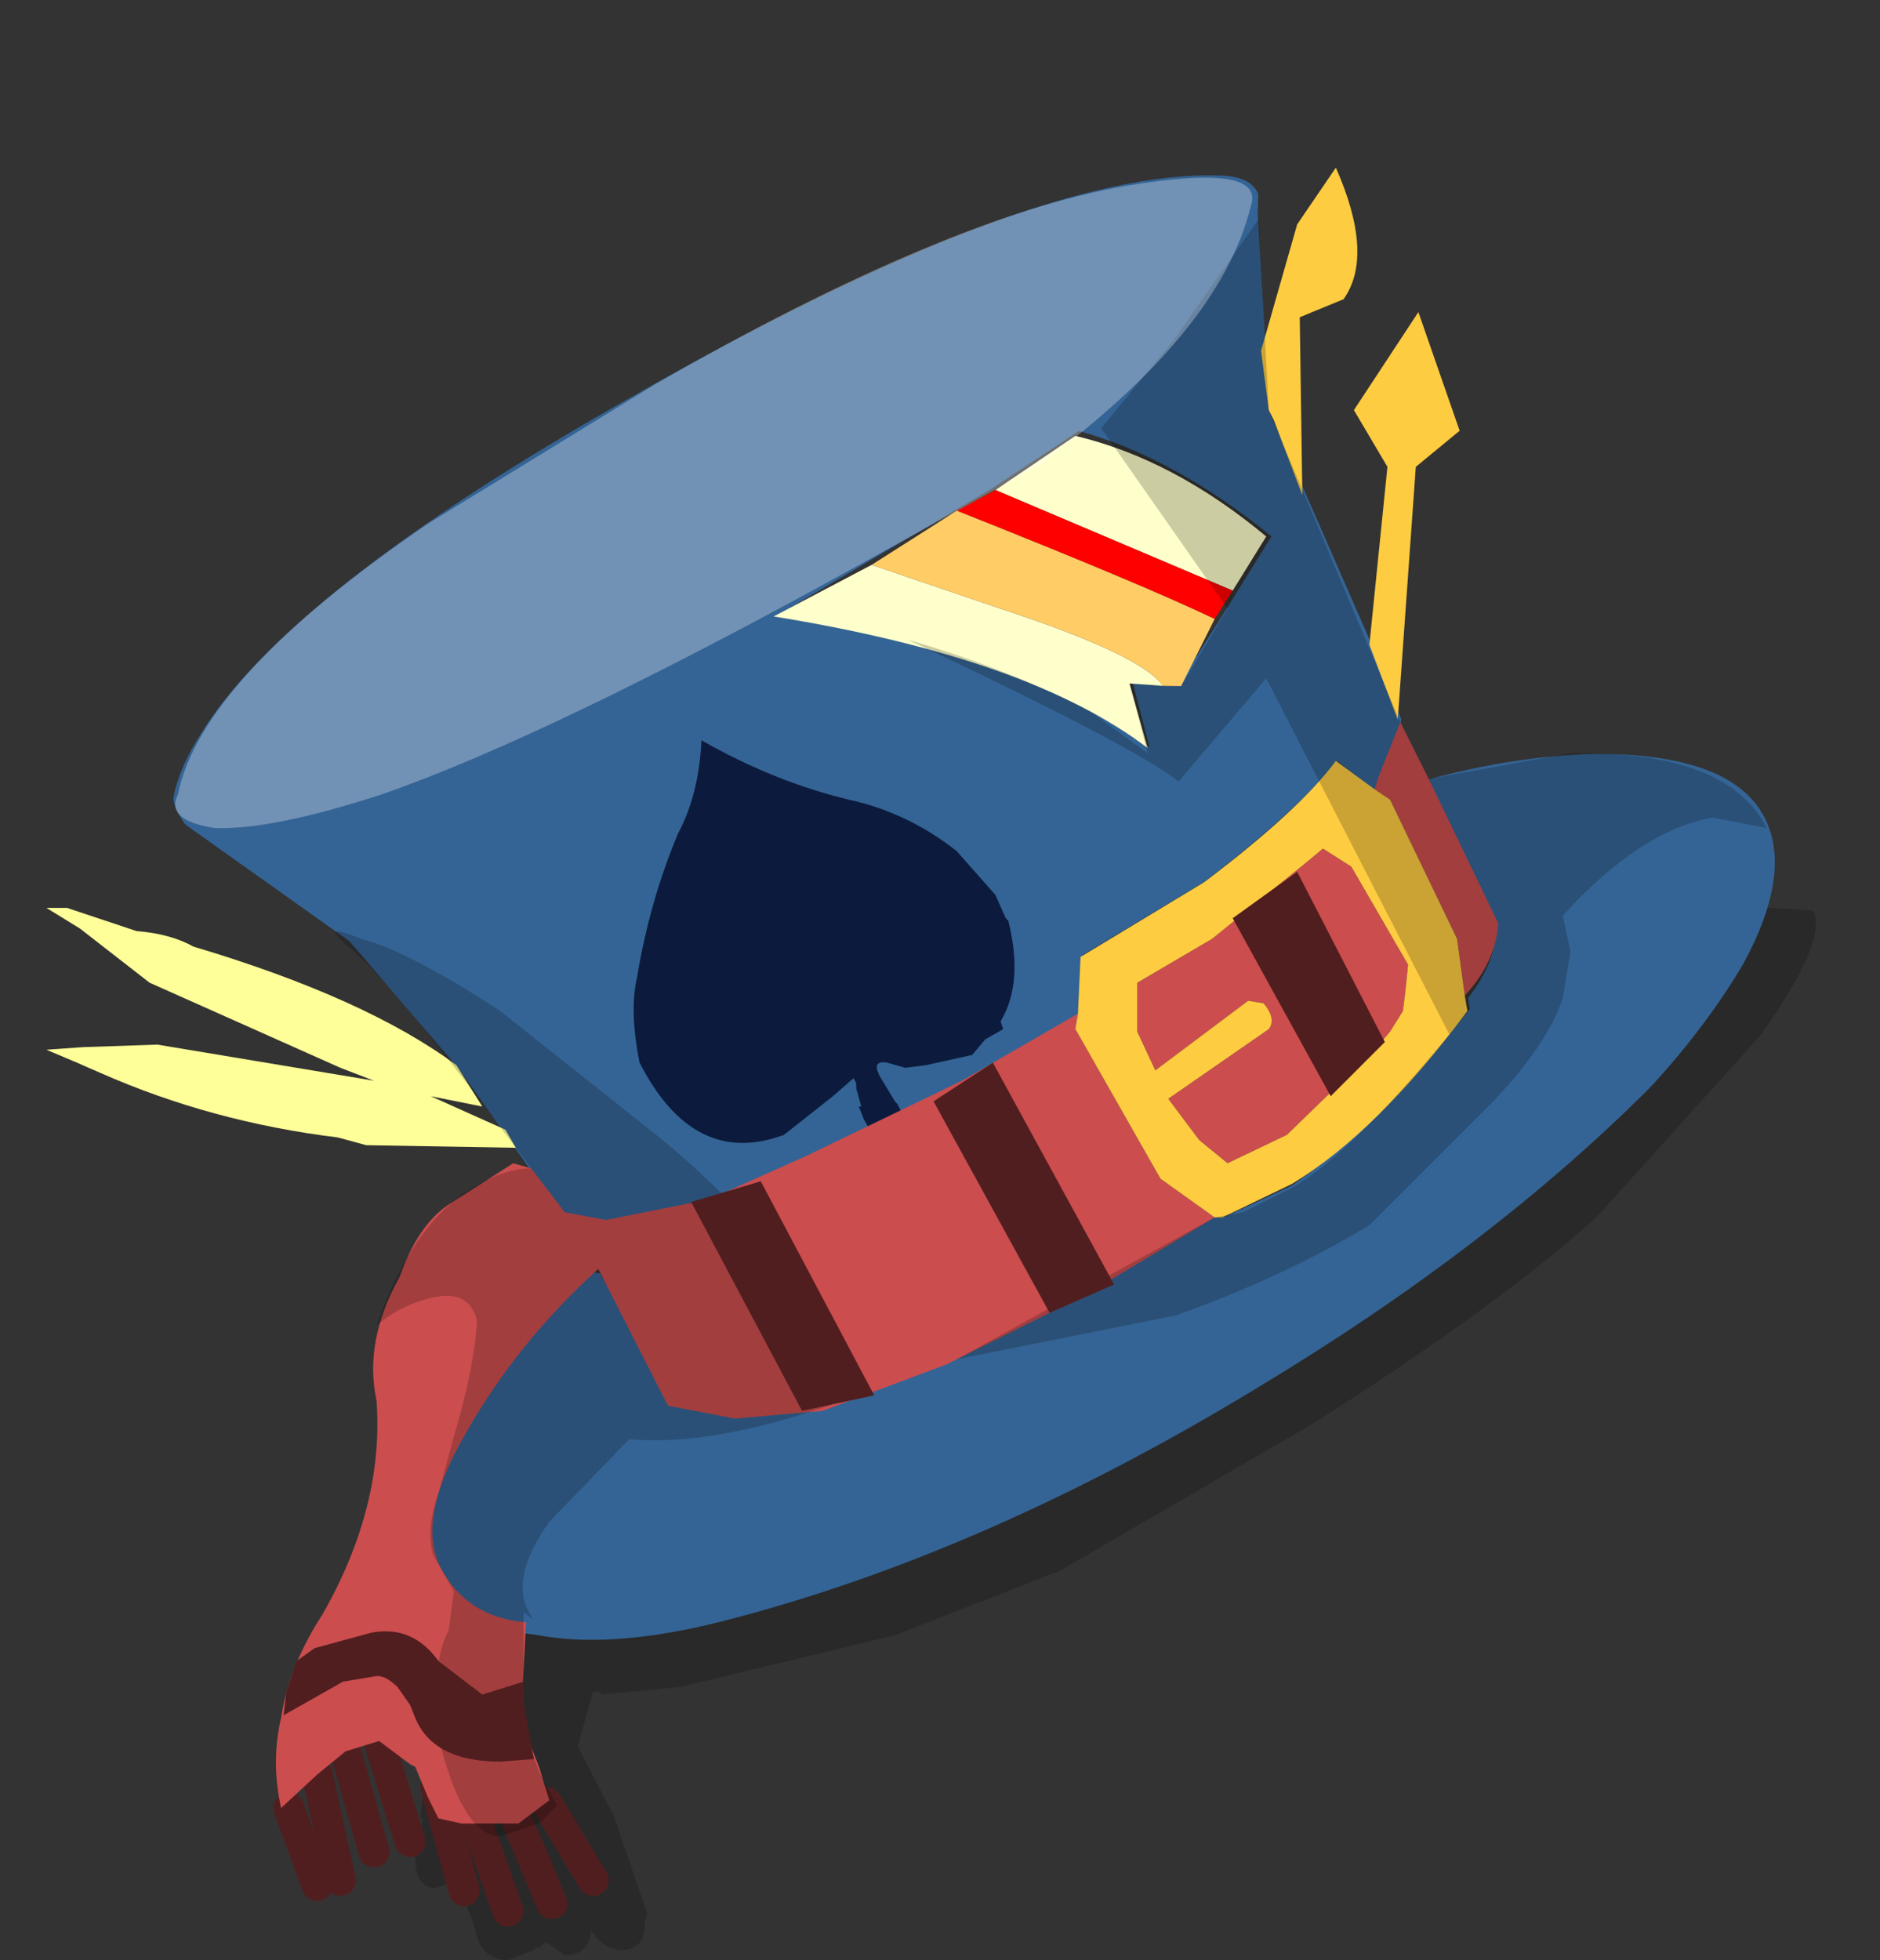 <svg xmlns="http://www.w3.org/2000/svg" xmlns:ffdec="https://www.free-decompiler.com/flash" xmlns:xlink="http://www.w3.org/1999/xlink" ffdec:objectType="frame" width="36.45" height="38"><rect width="100%" height="100%" fill="#333333" stroke="none"/><g transform="translate(10.65 18.65)"><use ffdec:characterId="1" xlink:href="#a" width="27.15" height="20.65" transform="translate(-2.6 -1.3)"/><use ffdec:characterId="3" xlink:href="#b" width="62.05" height="45.65" transform="matrix(.413 -.238 .237 .438 -10.65 -3.9)"/><use ffdec:characterId="4" xlink:href="#c" width="33.35" height="34.1" transform="translate(-9.75 -15.4)"/></g><defs><path id="a" fill-opacity=".2" fill-rule="evenodd" d="M24.5-1q.3.55-1 2.4l-3.2 3.55q-1.95 1.75-5.5 4L9.9 11.8l-3.2 1.25-4.15 1L1 14.2v-.05H.85l-.3 1.05.7 1.35.65 1.9-.05.15v.05q0 .5-.45.5-.35 0-.6-.4 0 .5-.5.5L-.05 19l-.15.1h-.05l-.05.05-.5.2q-.45 0-.6-.45l-.1-.35-.15-.35v-.05l-.25-.3-.3.1q-.4 0-.4-.6l.15-.75h-.05l.25-2.35.45-.5.35-1.2.65-.15.95.2q.35 0 .35.45 1-.4 2.3-.65l2.25-.55 4.5-1.8.3.15 1.2-.9q1.85-1.35 2.05-1.35l.2.05q1.6-1.35 2.3-1.7l2.6-2.05 1.4-1 .45-.5q.55-.5 1.05-.5l.2.05q1.4-1.7 2.1-3.4-1.25.85-1.5.65t1-.65z" transform="translate(2.6 1.3)"/><path id="d" fill="#346495" fill-rule="evenodd" d="M50.75 28.4q3.6.9 6.5 2.4 4.8 2.6 4.8 5.35 0 2.45-3.6 4.6-2.55 1.4-5.7 2.35-8.85 2.3-19.85 2.5-13.15.3-23.8-2.55-4.45-1.2-6.85-3.15l-.35-.25Q0 37.9 0 35.95v-.05q.15-2.35 3.9-4.45 3-1.65 7.35-2.7l.3.2.1 5.7q.85 1.1 1.85 1.65 1.1.65 3.5 1.35l5.3 1.05 6.3.35 6.15-.2.25.35 3 .25q4.05-.3 9.8-2.5l.15-.4q1.75-.7 2.4-1.9zM45 9.85l-4.25.25-10.15.1q8.25 6.25 10.8 11.7l.65-2.5 1.25.65.45.25L46.3 19l1.15-.6 2.4-1.25Q47.9 12.6 45 9.85m9.95-5.9q1.15.65 1.05 1.4l-.4.65-2.3 4.65-1.1 2.2-.05.4-.25 3.1-.55 6.3-.4 3.2-.05.05q-.6.95-1.7 1.55l-.55.35-.8-1.8q-2.35.9-7.1 1.5l-5.75.1-1.2 1.85q-.15.05-.25.2l-.2.4-.55.05-1.95.2-2.35.1-4.8-.25-5.1-.6-2.1-.45-1.85-.65-2.25-1-1.05-1.15-.9-7-1.35-6.05-.1-.4-3.6-7.1q-.1-.85.1-1.15.8-.9 2.2-1.6 5.85-3.1 21.65-3 18.9.05 25.6 3.95"/><use ffdec:characterId="2" xlink:href="#d" id="b" width="62.05" height="45.65"/><g id="c"><path fill="#0c1b3d" fill-rule="evenodd" d="m18.6 14.55.05.05q.3 1.2-.15 1.95l.05.15-.35.2-.25.3-.45.1-.45.1-.4.05-.35-.1q-.3-.05-.15.25l.3.5.05.05.2.4.05.1v.05l-.05-.05-.25.25v-.05l-.15.05-.05.05h-.15v-.05l-.25-.45-.1-.25h.05l-.1-.35v-.1l-.05-.1-.4.35-.95.75q-1.75.65-2.8-1.4-.2-1-.05-1.65.25-1.5.8-2.8.4-.75.45-1.8 1.4.8 2.85 1.15 1.15.25 2.1 1l.75.85z"/><path fill="none" stroke="#511e1f" stroke-linecap="round" stroke-linejoin="round" stroke-width=".6" d="m8.35 32.1.6 1.7m-2.5-3.3.6 1.95m.5-1.05.55 2m-2.85-2.25.45 2.05m-.45.1-.55-1.5m1.1-1.1.55 1.95m3.35-.95.9 1.5m-1.45-1.1.65 1.55"/><path fill="#ffc" fill-rule="evenodd" d="M21.65 10.05 21 10l.35 1.25Q19.05 9.5 14.1 8.7l1.9-1 2.5.85q2.75.9 3.15 1.5m-3.25-3.8 1.55-1.05q1.9.45 3.7 1.95L23 8.2z"/><path fill="#cb4d4e" fill-rule="evenodd" d="m22.6 14.95 1.85-1.5.3-.25.55.35 1.1 1.9-.05.5-.05.4-.25.4-.3.35-1.7 1.65-1.15.55-.55-.45-.6-.8 1.95-1.35q.15-.2-.1-.5l-.3-.05-1.8 1.35-.35-.75v-.95zm3.15-2.9.1-.3.4-1 .55 1.1 1.35 2.8q-.05.75-.65 1.4l-.15-1.1-1.3-2.7zm-3.1 8.3-2.5 1.5-2.7 1.35-2.4.9-1.7.15-1.3-.25-1.35-2.65q-1.55 1.4-2.55 3.15-1 1.7-.5 2.65T9.3 28.2l-.1 1.9.35.9.2.65-.6.45h-1.1L7.6 32l-.2-.4-.25-.6-.1-.05-.6-.45-.65.2-.55.45-.7.65q-.2-.9 0-1.75.15-1 .8-2 1.2-2.1 1.05-4.15-.25-1.15.45-2.4.35-1 .95-1.4l1.25-.8.35.1.65.85.8.15 2-.4 1.9-.85 3-1.45L20 16.4l-.05.3 1.65 2.9z"/><path fill="#ff9" fill-rule="evenodd" d="M2.85 15.1q3.35 1 5.1 2.3l.5.8-1-.2 1.45.65.2.35-2.9-.05-.55-.15q-2.45-.3-4.6-1.25-.45-.2-1.05-.45l.7-.05L2.15 17l4.2.7-.65-.25L2 15.8.65 14.75l-.65-.4h.4l1.35.45q.65.05 1.1.3"/><path fill="#fecc41" fill-rule="evenodd" d="m25.15 2.55-.85.35.05 3.45-.55-1.45-.1-.2-.15-1.15.7-2.45L25 0q.75 1.7.15 2.55M26 5.8l-.65-1.1 1.25-1.9.8 2.3-.85.7-.35 4.9-.55-1.45zm-3.4 9.15-1.45.85v.95l.35.75 1.8-1.35.3.05q.25.3.1.5l-1.95 1.35.6.8.55.45 1.15-.55 1.7-1.65.3-.35.25-.4.05-.4.05-.5-1.1-1.9-.55-.35-.3.25zM20 16.4l.05-1.1 2.4-1.45q1.85-1.4 2.55-2.35l.75.55.3.2 1.3 2.7.15 1.1.05.3q-1.75 2.35-3.4 3.35l-1.35.65h-.15l-1.05-.75-1.65-2.9z"/><path fill="red" fill-rule="evenodd" d="m17.65 6.65.75-.4L23 8.2l-.35.55q-1.35-.65-5-2.1"/><path fill="#fc6" fill-rule="evenodd" d="m16 7.7 1.65-1.05q3.65 1.45 5 2.1l-.65 1.3h-.35q-.4-.6-3.15-1.5z"/><path fill-opacity=".2" fill-rule="evenodd" d="m22.9 8.55-2.45-3.5 1.4-1.7L23.5 1l.2 3.7 2.55 6.05.55 1.1 2.75-.5q3.05-.05 3.8 1.45l-1.05-.2q-1.4.25-2.9 1.9l.15.7-.15.9q-.3.9-1.35 2l-2.4 2.4q-1.65 1-3.75 1.75l-4.25.85 5-2.75.55-.1 1-.5q1.15-.7 3-2.95l-3.55-6.9-1.7 2q-.8-.65-5.25-2.75 2.05.6 3.55 1.4l1.1.8L21 10l1 .05zM14.2 21.2l1.25 2.7q-2.5.9-4.15.75l-1.55 1.6q-.85 1.2-.3 1.9l-.2-.15v1.55l-.05.2v.35l.35 1 .35.65-.35.35-.75.25q-.8 0-1.3-2.35.05-1.2.3-1.65l.1-.75-.4-.7q-.15-.5.1-1.2l.3-1.1q.4-1.35.45-2.25-.15-.6-.85-.45-.65.15-1.1.55.7-2 1.9-2.7.6-.35 1.1-.35-2.75-3.7-3.55-4.3-.6-.5.25-.15.95.25 2.7 1.4l3.15 2.5q1.55 1.3 2.25 2.35"/><path fill="#511e1f" fill-rule="evenodd" d="m9.25 29.75.2 1.1-.65.05q-1.3 0-1.65-.85l-.1-.25-.35-.5.1.15q-.25-.25-.45-.2l-.3.05-.3.05L4.6 30l.05-.45.2-.6.35-.25 1.1-.3q.8-.15 1.3.55l.85.65.8-.25z"/><path fill="#fff" fill-opacity=".298" fill-rule="evenodd" d="M20.95.35q2.7-.45 2.4.4-.6 2.45-4.15 5.05l-3.35 1.85Q9.8 11 6.5 12.15q-2.15.7-3.25.65-.95-.15-.7-.65Q3 9.9 7.4 6.9l4.4-2.7Q17.45.95 20.95.35"/><path fill="#511e1f" fill-rule="evenodd" d="m24.25 13.65 1.7 3.3L24.9 18 23 14.55zM17.2 18.1l1.15-.75 2.35 4.3-1.25.55zm-1.15 5.7-1.4.3-2.15-4.05 1.35-.4z"/></g></defs></svg>